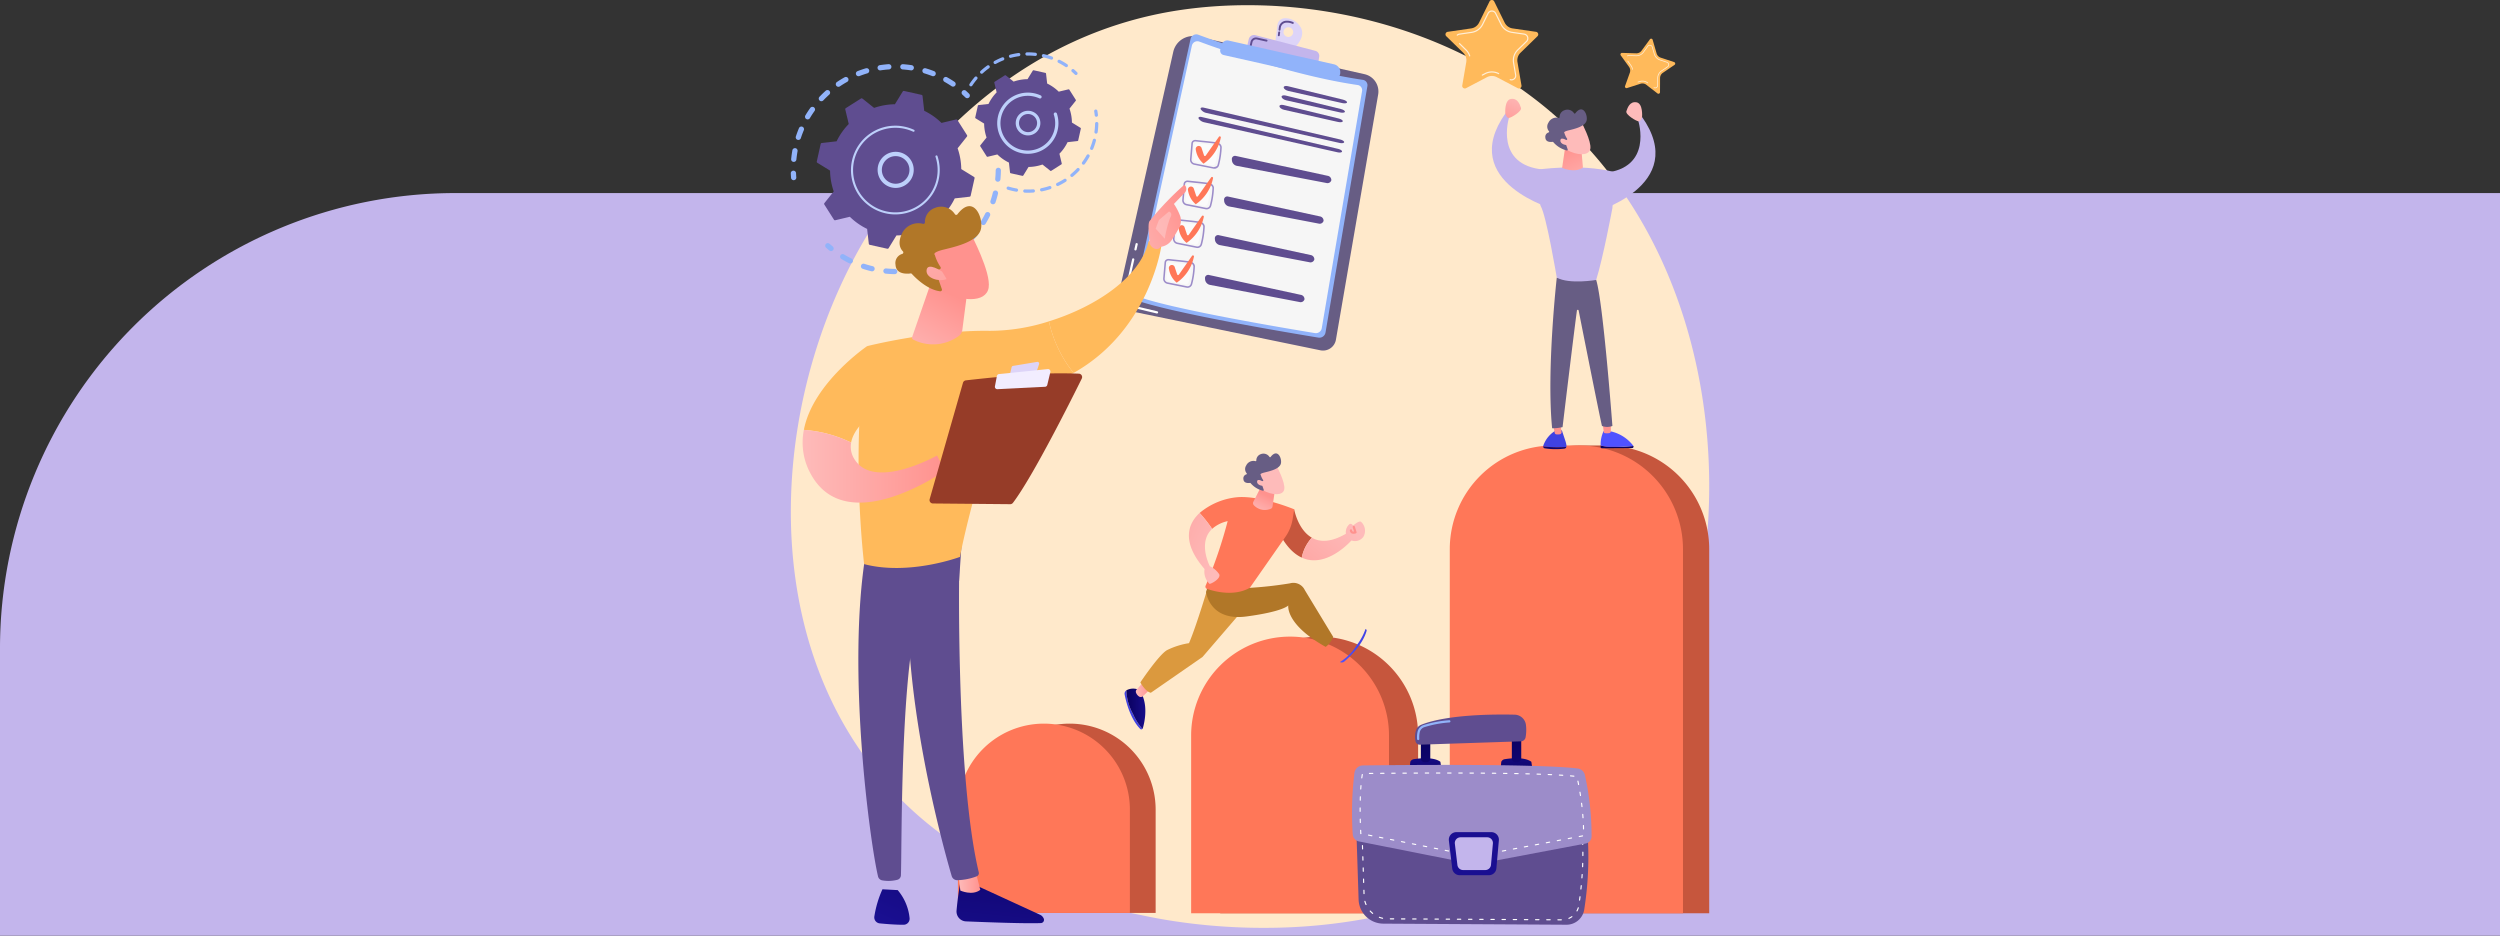 <svg xmlns="http://www.w3.org/2000/svg" xmlns:xlink="http://www.w3.org/1999/xlink" width="505" height="189" viewBox="0 0 505 189">
  <rect x="0" y="0" width="505" height="189" fill="#333333" stroke="none"/>
  <defs>
    <linearGradient id="linear-gradient" x1="-38.27" y1="0.5" x2="-37.27" y2="0.5" gradientUnits="objectBoundingBox">
      <stop offset="0" stop-color="#4f52ff"/>
      <stop offset="0.866" stop-color="#4244e6"/>
      <stop offset="1" stop-color="#4042e2"/>
    </linearGradient>
    <linearGradient id="linear-gradient-2" x1="-35.947" y1="-12.946" x2="-39.645" y2="11.133" gradientUnits="objectBoundingBox">
      <stop offset="0" stop-color="#09005d"/>
      <stop offset="1" stop-color="#1a0f91"/>
    </linearGradient>
    <linearGradient id="linear-gradient-3" x1="66.143" y1="-0.843" x2="65.637" y2="2.39" gradientUnits="objectBoundingBox">
      <stop offset="0" stop-color="#febbba"/>
      <stop offset="1" stop-color="#ff928e"/>
    </linearGradient>
    <linearGradient id="linear-gradient-4" x1="18.751" y1="1.455" x2="18.751" y2="7.363" xlink:href="#linear-gradient-2"/>
    <linearGradient id="linear-gradient-5" x1="18.33" y1="0.5" x2="19.33" y2="0.5" xlink:href="#linear-gradient"/>
    <linearGradient id="linear-gradient-6" x1="71.726" y1="-0.224" x2="71.212" y2="2.539" xlink:href="#linear-gradient-3"/>
    <linearGradient id="linear-gradient-7" x1="0.769" y1="1.719" x2="0.358" y2="0.245" xlink:href="#linear-gradient-3"/>
    <linearGradient id="linear-gradient-8" x1="0.799" y1="-0.337" x2="0.056" y2="1.68" xlink:href="#linear-gradient-3"/>
    <linearGradient id="linear-gradient-9" x1="-85.655" y1="-0.337" x2="-86.398" y2="1.68" xlink:href="#linear-gradient-3"/>
    <linearGradient id="linear-gradient-10" x1="-58.754" y1="-11.216" x2="-59.076" y2="-12.281" xlink:href="#linear-gradient-3"/>
    <linearGradient id="linear-gradient-11" x1="-192.689" y1="-56.828" x2="-193.632" y2="-61.476" xlink:href="#linear-gradient-3"/>
    <linearGradient id="linear-gradient-12" x1="1.121" y1="-0.158" x2="-1.164" y2="1.904" xlink:href="#linear-gradient-3"/>
    <linearGradient id="linear-gradient-13" x1="0.642" y1="0.453" x2="-5.223" y2="3.274" xlink:href="#linear-gradient-3"/>
    <linearGradient id="linear-gradient-14" x1="-3.272" y1="6.633" x2="-0.019" y2="1.511" xlink:href="#linear-gradient-3"/>
    <linearGradient id="linear-gradient-15" x1="-3.88" y1="0.008" x2="-2.111" y2="0.206" xlink:href="#linear-gradient"/>
    <linearGradient id="linear-gradient-16" x1="0" y1="0.5" x2="1" y2="0.5" xlink:href="#linear-gradient-2"/>
    <linearGradient id="linear-gradient-17" x1="0" y1="0.5" x2="1" y2="0.5" xlink:href="#linear-gradient-3"/>
    <linearGradient id="linear-gradient-18" x1="0" y1="0.5" x2="1" y2="0.5" xlink:href="#linear-gradient"/>
    <linearGradient id="linear-gradient-21" x1="0.891" y1="0.756" x2="-1.329" y2="-0.937" xlink:href="#linear-gradient-3"/>
    <linearGradient id="linear-gradient-22" x1="-0.292" y1="-67.618" x2="0.724" y2="19.786" gradientUnits="objectBoundingBox">
      <stop offset="0" stop-color="#cb236d"/>
      <stop offset="1" stop-color="#4c246d"/>
    </linearGradient>
    <linearGradient id="linear-gradient-23" x1="0.276" y1="1.206" x2="0.6" y2="0.434" xlink:href="#linear-gradient-3"/>
    <linearGradient id="linear-gradient-24" x1="-69.867" y1="-22.542" x2="-70.189" y2="-23.607" xlink:href="#linear-gradient-3"/>
    <linearGradient id="linear-gradient-25" x1="-228.904" y1="-111.734" x2="-229.847" y2="-116.381" xlink:href="#linear-gradient-3"/>
    <linearGradient id="linear-gradient-26" x1="0.992" y1="-1.808" x2="0.225" y2="1.905" xlink:href="#linear-gradient-2"/>
    <linearGradient id="linear-gradient-28" x1="2.291" y1="-3.41" x2="0.394" y2="0.938" xlink:href="#linear-gradient-2"/>
    <linearGradient id="linear-gradient-30" x1="-0.46" y1="1.345" x2="0.941" y2="0.21" xlink:href="#linear-gradient-3"/>
    <linearGradient id="linear-gradient-31" x1="0.062" y1="0.884" x2="6.791" y2="-3.707" xlink:href="#linear-gradient-3"/>
    <linearGradient id="linear-gradient-34" x1="0.042" y1="1.418" x2="0.73" y2="0.179" xlink:href="#linear-gradient-3"/>
    <linearGradient id="linear-gradient-35" x1="-22.639" y1="2.773" x2="-22.149" y2="4.442" xlink:href="#linear-gradient-3"/>
    <linearGradient id="linear-gradient-36" x1="-74.91" y1="11.441" x2="-73.315" y2="19.534" xlink:href="#linear-gradient-3"/>
    <linearGradient id="linear-gradient-37" x1="0.519" y1="2.383" x2="0.477" y2="-0.75" xlink:href="#linear-gradient-2"/>
    <linearGradient id="linear-gradient-38" x1="0.382" y1="-0.274" x2="1.098" y2="3.943" xlink:href="#linear-gradient-2"/>
    <linearGradient id="linear-gradient-39" x1="0.514" y1="2.023" x2="0.472" y2="-1.11" xlink:href="#linear-gradient-2"/>
    <linearGradient id="linear-gradient-40" x1="0.34" y1="-0.442" x2="1.055" y2="3.435" xlink:href="#linear-gradient-2"/>
    <linearGradient id="linear-gradient-41" x1="2.408" y1="-4.503" x2="1.515" y2="-2.192" xlink:href="#linear-gradient-2"/>
  </defs>
  <g id="Grupo_83633" data-name="Grupo 83633" transform="translate(-285 -2349.221)">
    <path id="Rectángulo_31432" data-name="Rectángulo 31432" d="M92,0H505a0,0,0,0,1,0,0V150a0,0,0,0,1,0,0H0a0,0,0,0,1,0,0V92A92,92,0,0,1,92,0Z" transform="translate(285 2388.221)" fill="#c3b5ec"/>
    <path id="Trazado_144970" data-name="Trazado 144970" d="M633.385,630.822a67.075,67.075,0,0,1-10.262,8.64c-33.475,24.019-73.085,17.017-81.5,15.308-12.431-2.525-36.46-7.405-53.832-27.835-26.283-30.908-22.19-79.6-1.8-111.748,3.729-5.88,23.427-38.514,63.464-43.747,24.23-3.167,52.474,3.221,72.927,20.357C665.308,527.766,662.252,600.431,633.385,630.822Z" transform="translate(-24.627 1879.611)" fill="#ffe9cb"/>
    <path id="Trazado_144971" data-name="Trazado 144971" d="M650.024,961.215a.532.532,0,0,1,.468.535c-.008.6-.043,1.209-.1,1.81a.532.532,0,0,1-.582.476h-.01a.532.532,0,0,1-.466-.581c.057-.57.09-1.149.1-1.719a.532.532,0,0,1,.539-.524A.5.5,0,0,1,650.024,961.215Zm-.581,4.594a.542.542,0,0,1,.062.011.532.532,0,0,1,.393.641c-.141.586-.309,1.172-.5,1.742a.532.532,0,1,1-1.009-.335c.18-.541.339-1.1.473-1.655A.532.532,0,0,1,649.442,965.809Zm-1.578,4.352a.532.532,0,0,1,.413.764c-.267.539-.562,1.073-.875,1.588a.532.532,0,1,1-.908-.553c.3-.488.577-1,.831-1.507A.532.532,0,0,1,647.864,970.161Zm-2.512,3.89a.532.532,0,0,1,.348.865c-.382.466-.788.921-1.208,1.352a.532.532,0,1,1-.762-.741c.4-.41.785-.842,1.147-1.284A.531.531,0,0,1,645.352,974.051Zm-3.317,3.232a.532.532,0,0,1,.263.948c-.474.369-.971.722-1.476,1.051a.532.532,0,1,1-.579-.891c.48-.312.953-.648,1.4-1A.53.53,0,0,1,642.035,977.284Zm-3.949,2.418a.532.532,0,0,1,.163,1.009c-.545.255-1.108.49-1.672.7a.532.532,0,0,1-.367-1c.537-.2,1.071-.421,1.589-.663A.528.528,0,0,1,638.086,979.7Zm-19.491-1.046a.529.529,0,0,1,.212.073c.488.3,1,.575,1.509.828a.532.532,0,0,1-.471.953c-.541-.267-1.076-.56-1.59-.872a.532.532,0,0,1,.339-.983Zm15.107,2.527a.532.532,0,0,1,.05,1.047c-.588.128-1.189.231-1.786.308a.532.532,0,1,1-.135-1.055c.567-.073,1.137-.171,1.7-.292A.534.534,0,0,1,633.7,981.183Zm-10.9-.589a.531.531,0,0,1,.1.023c.543.179,1.1.338,1.657.47a.532.532,0,1,1-.247,1.034c-.586-.14-1.173-.306-1.744-.495a.532.532,0,0,1,.229-1.033Zm6.3,1.054a.532.532,0,0,1-.07,1.059c-.6-.007-1.21-.041-1.809-.1h-.011a.531.531,0,0,1,.115-1.057c.57.056,1.148.087,1.719.094Z" transform="translate(-163.304 1421.895)" fill="#91b3fa"/>
    <path id="Trazado_144972" data-name="Trazado 144972" d="M573.723,1188.667a.528.528,0,0,1,.29.13c.2.182.417.363.63.537a.531.531,0,1,1-.673.823c-.225-.184-.448-.374-.663-.565a.532.532,0,0,1,.416-.925Z" transform="translate(-121.436 1209.668)" fill="#91b3fa"/>
    <path id="Trazado_144973" data-name="Trazado 144973" d="M469.838,969.992a.532.532,0,0,1,.468.506c.011.274.028.552.05.827a.532.532,0,1,1-1.06.087c-.024-.289-.042-.582-.053-.87a.532.532,0,0,1,.51-.553A.522.522,0,0,1,469.838,969.992Z" transform="translate(-24.504 1413.705)" fill="#91b3fa"/>
    <path id="Trazado_144974" data-name="Trazado 144974" d="M494.057,648.757q.364.043.73.1a.532.532,0,0,1-.161,1.051c-.562-.086-1.127-.149-1.684-.188a.532.532,0,0,1,.074-1.061C493.36,648.683,493.711,648.716,494.057,648.757Zm3.468.713a.539.539,0,0,1,.089.018c.569.168,1.137.363,1.688.578a.531.531,0,1,1-.386.99c-.523-.2-1.063-.388-1.6-.549a.531.531,0,0,1,.213-1.037Zm-7.307-.812a.532.532,0,0,1-.028,1.058c-.56.038-1.127.1-1.683.186a.532.532,0,1,1-.161-1.051c.586-.09,1.183-.156,1.773-.2A.537.537,0,0,1,490.218,648.659Zm11.509,2.579a.53.53,0,0,1,.2.064c.517.289,1.029.6,1.519.935a.532.532,0,0,1-.595.881c-.466-.315-.951-.613-1.443-.888a.532.532,0,0,1,.322-.992Zm-15.991-1.77a.532.532,0,0,1,.089,1.037c-.538.16-1.077.346-1.6.551a.531.531,0,0,1-.388-.99c.552-.217,1.119-.412,1.686-.581A.53.53,0,0,1,485.736,649.468Zm-4.2,1.773a.531.531,0,0,1,.2.992c-.491.275-.977.573-1.443.888a.532.532,0,1,1-.594-.881c.491-.331,1-.645,1.519-.934A.528.528,0,0,1,481.541,651.241Zm-3.709,2.645a.531.531,0,0,1,.291.924c-.42.376-.829.773-1.215,1.181a.532.532,0,0,1-.772-.731c.407-.429.837-.848,1.279-1.243A.53.53,0,0,1,477.831,653.886Zm-3.044,3.391a.532.532,0,0,1,.369.837c-.328.458-.64.935-.927,1.418a.532.532,0,1,1-.914-.543c.3-.509.631-1.011.976-1.493A.532.532,0,0,1,474.787,657.277Zm-2.226,3.978a.532.532,0,0,1,.427.734c-.218.518-.417,1.051-.591,1.587a.532.532,0,1,1-1.011-.329c.183-.564.393-1.126.622-1.671A.532.532,0,0,1,472.561,661.256Zm-1.3,4.367.033,0a.531.531,0,0,1,.428.618c-.074.408-.136.823-.185,1.233q-.027.223-.048.445a.531.531,0,0,1-.58.478.525.525,0,0,1-.478-.58q.023-.234.051-.469c.051-.432.117-.868.195-1.3A.532.532,0,0,1,471.264,665.623Z" transform="translate(-25.613 1713.529)" fill="#91b3fa"/>
    <path id="Trazado_144975" data-name="Trazado 144975" d="M985.223,726.886a.529.529,0,0,1,.292.132c.214.192.428.392.637.6a.532.532,0,0,1-.742.762c-.2-.193-.4-.383-.6-.565a.532.532,0,0,1,.418-.923Z" transform="translate(-505.391 1640.537)" fill="#91b3fa"/>
    <path id="Trazado_144976" data-name="Trazado 144976" d="M575.949,735.259a.248.248,0,0,0-.267-.108l-2.941.7a13.169,13.169,0,0,0-3.492-2.453l-.34-3a.248.248,0,0,0-.193-.215l-3.54-.789a.249.249,0,0,0-.266.112l-1.583,2.574a13.172,13.172,0,0,0-4.2.737l-2.365-1.884a.248.248,0,0,0-.288-.015l-3.061,1.945a.248.248,0,0,0-.108.267l.7,2.941a13.173,13.173,0,0,0-2.453,3.492l-3,.34a.248.248,0,0,0-.215.193l-.789,3.54a.248.248,0,0,0,.112.266l2.574,1.583a13.172,13.172,0,0,0,.737,4.2l-1.884,2.365a.248.248,0,0,0-.015.288l1.945,3.061a.248.248,0,0,0,.267.109l2.941-.7a13.17,13.17,0,0,0,3.492,2.453l.34,3a.248.248,0,0,0,.193.215l3.54.789a.248.248,0,0,0,.266-.112l1.583-2.574a13.17,13.17,0,0,0,4.2-.737l2.365,1.884a.248.248,0,0,0,.288.015l3.061-1.945a.249.249,0,0,0,.109-.267l-.7-2.941a13.17,13.17,0,0,0,2.453-3.492l3-.34a.248.248,0,0,0,.214-.193l.789-3.54a.249.249,0,0,0-.112-.266l-2.574-1.583a13.169,13.169,0,0,0-.737-4.2l1.884-2.365a.249.249,0,0,0,.015-.288Z" transform="translate(-97.558 1638.201)" fill="#5f4d90"/>
    <path id="Trazado_144977" data-name="Trazado 144977" d="M735.331,913.127a3.647,3.647,0,1,1-.535-.024A3.651,3.651,0,0,1,735.331,913.127Zm-.77,6.4a2.829,2.829,0,0,0,.414.019,2.787,2.787,0,1,0-.414-.019Z" transform="translate(-268.974 1466.787)" fill="#bdd0fb"/>
    <path id="Trazado_144978" data-name="Trazado 144978" d="M660.844,834.362a9.152,9.152,0,0,1,.908.155h0q.143.032.284.068a9.008,9.008,0,0,1,1.358.467l.018.008.051.022.1.044a.213.213,0,0,1,.122.218.211.211,0,0,1-.018.064.213.213,0,0,1-.282.1,8.549,8.549,0,0,0-9.618,1.717,8.486,8.486,0,0,0-2.3,4.177,8.627,8.627,0,0,0-.148.866,8.539,8.539,0,0,0,16.816,2.851,8.541,8.541,0,0,0-.227-4.543.209.209,0,0,1-.009-.092.213.213,0,0,1,.413-.042,8.965,8.965,0,1,1-17.416,1.776,9.187,9.187,0,0,1,.155-.909,8.966,8.966,0,0,1,9.792-6.953Z" transform="translate(-193.939 1540.313)" fill="#bdd0fb"/>
    <path id="Trazado_144979" data-name="Trazado 144979" d="M1385.094,785.47a.328.328,0,0,1,.285.271c.046.275.085.555.115.832a.328.328,0,1,1-.653.07c-.028-.264-.065-.531-.109-.793a.328.328,0,0,1,.363-.38Z" transform="translate(-878.707 1585.873)" fill="#91b3fa"/>
    <path id="Trazado_144980" data-name="Trazado 144980" d="M1138.758,823.09a.328.328,0,0,1,.289.331,14.32,14.32,0,0,1-.1,1.441q-.018.15-.039.3a.34.34,0,0,1-.371.28.329.329,0,0,1-.28-.371q.021-.144.038-.288a13.683,13.683,0,0,0,.093-1.374.328.328,0,0,1,.334-.323Zm-.474,3.376a.322.322,0,0,1,.047.009.329.329,0,0,1,.232.4,14.258,14.258,0,0,1-.554,1.657.328.328,0,1,1-.609-.246,13.621,13.621,0,0,0,.529-1.581A.328.328,0,0,1,1138.283,826.465Zm-1.279,3.16a.328.328,0,0,1,.248.486,14.156,14.156,0,0,1-.945,1.471.328.328,0,0,1-.529-.388,13.465,13.465,0,0,0,.9-1.4A.329.329,0,0,1,1137,829.625Zm-2.017,2.749a.328.328,0,0,1,.2.551,14.247,14.247,0,0,1-1.276,1.195.328.328,0,0,1-.418-.506,13.589,13.589,0,0,0,1.217-1.139A.327.327,0,0,1,1134.988,832.374Zm-2.627,2.173a.328.328,0,0,1,.138.6,14.376,14.376,0,0,1-1.527.849.328.328,0,1,1-.283-.592,13.69,13.69,0,0,0,1.457-.81A.328.328,0,0,1,1132.361,834.547Zm-3.074,1.469a.328.328,0,0,1,.065.637,14.093,14.093,0,0,1-1.688.45.328.328,0,1,1-.13-.644,13.484,13.484,0,0,0,1.609-.429A.325.325,0,0,1,1129.287,836.016Zm-3.339.673a.328.328,0,0,1-.015.653,14.261,14.261,0,0,1-1.748.022.328.328,0,0,1,.032-.656,13.5,13.5,0,0,0,1.667-.021A.314.314,0,0,1,1125.948,836.689Zm-5.066-.561a.325.325,0,0,1,.057.012,13.6,13.6,0,0,0,1.408.345l.214.039a.328.328,0,0,1-.111.647l-.226-.042a14.292,14.292,0,0,1-1.475-.362.328.328,0,0,1,.134-.64Z" transform="translate(-632.181 1550.773)" fill="#91b3fa"/>
    <path id="Trazado_144981" data-name="Trazado 144981" d="M1021.294,612.987a.328.328,0,0,1-.073.652,13.592,13.592,0,0,0-1.638-.074.328.328,0,0,1-.01-.657,14.315,14.315,0,0,1,1.717.078Zm1.657.277.035.006a14.349,14.349,0,0,1,1.65.484.328.328,0,0,1-.222.618,13.72,13.72,0,0,0-1.574-.462.328.328,0,0,1,.112-.646Zm-5.008-.224a.328.328,0,0,1,.006.651,13.606,13.606,0,0,0-1.607.325.328.328,0,0,1-.168-.635,14.235,14.235,0,0,1,1.685-.34A.329.329,0,0,1,1017.943,613.04Zm8.163,1.362a.331.331,0,0,1,.109.033,14.092,14.092,0,0,1,1.485.869.328.328,0,1,1-.365.545,13.463,13.463,0,0,0-1.416-.828.328.328,0,0,1,.187-.619Zm-11.4-.5a.328.328,0,0,1,.084.631,13.508,13.508,0,0,0-1.482.7.328.328,0,0,1-.316-.576,14.262,14.262,0,0,1,1.554-.735A.327.327,0,0,1,1014.7,613.9Zm-2.938,1.614a.328.328,0,0,1,.153.593,13.7,13.7,0,0,0-1.272,1.036.328.328,0,0,1-.445-.483,14.369,14.369,0,0,1,1.333-1.086A.327.327,0,0,1,1011.765,615.515Zm-2.467,2.271a.325.325,0,0,1,.174.076.328.328,0,0,1,.037.463,13.424,13.424,0,0,0-.986,1.31.328.328,0,0,1-.548-.362,14.18,14.18,0,0,1,1.034-1.374A.329.329,0,0,1,1009.3,617.786Z" transform="translate(-527.124 1746.885)" fill="#91b3fa"/>
    <path id="Trazado_144982" data-name="Trazado 144982" d="M1316.268,663.241a.327.327,0,0,1,.176.078c.213.184.42.375.618.568a.328.328,0,1,1-.458.47c-.189-.184-.387-.366-.59-.542a.328.328,0,0,1,.254-.574Z" transform="translate(-814.488 1699.922)" fill="#91b3fa"/>
    <path id="Trazado_144983" data-name="Trazado 144983" d="M1044.843,670.922a.166.166,0,0,0-.179-.073l-1.968.469a8.807,8.807,0,0,0-2.336-1.642l-.227-2.009a.166.166,0,0,0-.129-.144l-2.369-.528a.166.166,0,0,0-.178.075l-1.059,1.722a8.813,8.813,0,0,0-2.812.493L1032,668.025a.166.166,0,0,0-.193-.01l-2.048,1.3a.166.166,0,0,0-.073.179l.469,1.968a8.806,8.806,0,0,0-1.642,2.337l-2.009.227a.166.166,0,0,0-.144.129l-.528,2.369a.166.166,0,0,0,.075.178l1.722,1.059a8.815,8.815,0,0,0,.493,2.813l-1.261,1.582a.167.167,0,0,0-.01.193l1.3,2.048a.166.166,0,0,0,.179.073L1030.3,684a8.811,8.811,0,0,0,2.336,1.642l.227,2.009a.166.166,0,0,0,.129.144l2.369.528a.166.166,0,0,0,.178-.075l1.059-1.722a8.817,8.817,0,0,0,2.813-.493l1.582,1.261a.166.166,0,0,0,.193.01l2.048-1.3a.166.166,0,0,0,.073-.179l-.469-1.968a8.82,8.82,0,0,0,1.642-2.337l2.009-.227a.166.166,0,0,0,.143-.129l.528-2.369a.166.166,0,0,0-.075-.178l-1.722-1.06a8.808,8.808,0,0,0-.493-2.812l1.261-1.583a.166.166,0,0,0,.01-.193Z" transform="translate(-543.834 1696.42)" fill="#5f4d90"/>
    <path id="Trazado_144984" data-name="Trazado 144984" d="M1150.892,789.29a2.49,2.49,0,1,1-.368-.017A2.522,2.522,0,0,1,1150.892,789.29Zm-.516,4.28a1.827,1.827,0,0,0,2.043-1.865,1.827,1.827,0,0,0-1.877-1.775h0a1.827,1.827,0,0,0-.166,3.64Z" transform="translate(-657.929 1582.326)" fill="#bdd0fb"/>
    <path id="Trazado_144985" data-name="Trazado 144985" d="M1099.085,734.479a6.241,6.241,0,0,1,1.816.5l.051.024a.328.328,0,0,1,.189.337.332.332,0,0,1-.028.1.329.329,0,0,1-.435.161,5.551,5.551,0,0,0-1.115-.376h0l-.063-.014a5.474,5.474,0,0,0-2.705.1,5.558,5.558,0,0,0-1.357.612l-.01.007-.032.02a5.492,5.492,0,0,0-2.431,3.463,5.576,5.576,0,0,0-.1.561,5.528,5.528,0,1,0,10.74-1.095.328.328,0,1,1,.623-.207,6.185,6.185,0,1,1-12.015,1.225,6.306,6.306,0,0,1,.107-.627A6.194,6.194,0,0,1,1099.085,734.479Z" transform="translate(-605.735 1633.49)" fill="#bdd0fb"/>
    <path id="Trazado_144986" data-name="Trazado 144986" d="M2459.771,472.874a.523.523,0,0,1-.245-.063l-4.23-2.224a2.129,2.129,0,0,0-1.981,0l-4.23,2.224a.522.522,0,0,1-.245.063.541.541,0,0,1-.406-.194.5.5,0,0,1-.111-.423l.808-4.711a2.128,2.128,0,0,0-.612-1.884l-3.422-3.336a.525.525,0,0,1,.291-.9l4.729-.687a2.128,2.128,0,0,0,1.6-1.164l2.115-4.286a.525.525,0,0,1,.942,0l2.115,4.286a2.128,2.128,0,0,0,1.6,1.164l4.729.687a.525.525,0,0,1,.291.9l-3.422,3.336a2.128,2.128,0,0,0-.612,1.884l.808,4.711a.5.5,0,0,1-.111.423A.54.54,0,0,1,2459.771,472.874Z" transform="translate(-1867.945 1894.221)" fill="#ffba5b"/>
    <path id="Trazado_144987" data-name="Trazado 144987" d="M2487.729,587.658a.12.12,0,0,1-.115-.083,2.821,2.821,0,0,0-.711-1.144l-1.3-1.269a.12.12,0,0,1,.168-.172l1.3,1.269a3.061,3.061,0,0,1,.772,1.242.12.12,0,0,1-.077.152A.119.119,0,0,1,2487.729,587.658Z" transform="translate(-1905.855 1772.965)" fill="#fff" opacity="0.76"/>
    <path id="Trazado_144988" data-name="Trazado 144988" d="M2554.407,671.3a.12.12,0,0,1-.056-.227l.566-.3a3.05,3.05,0,0,1,2.839,0,.12.12,0,1,1-.112.213,2.81,2.81,0,0,0-2.615,0l-.566.3A.122.122,0,0,1,2554.407,671.3Z" transform="translate(-1969.977 1693.213)" fill="#fff" opacity="0.76"/>
    <path id="Trazado_144989" data-name="Trazado 144989" d="M2490,500.7a.969.969,0,0,1-.282-.042.12.12,0,0,1,.07-.23.732.732,0,0,0,.7-.156.724.724,0,0,0,.239-.679l-.419-2.441a3.05,3.05,0,0,1,.877-2.7l1.774-1.729a.74.74,0,0,0-.41-1.262l-2.451-.356a3.05,3.05,0,0,1-2.3-1.669l-1.1-2.221a.74.74,0,0,0-1.327,0l-1.1,2.221a3.049,3.049,0,0,1-2.3,1.669l-2.451.356a.735.735,0,0,0-.386.177.12.12,0,1,1-.16-.179.976.976,0,0,1,.511-.236l2.451-.356a2.809,2.809,0,0,0,2.116-1.537l1.1-2.221a.98.98,0,0,1,1.758,0l1.1,2.221a2.809,2.809,0,0,0,2.116,1.537l2.451.356a.98.98,0,0,1,.544,1.672l-1.774,1.729a2.809,2.809,0,0,0-.808,2.487l.418,2.441A.983.983,0,0,1,2490,500.7Z" transform="translate(-1899.68 1864.771)" fill="#fff" opacity="0.76"/>
    <path id="Trazado_144990" data-name="Trazado 144990" d="M2980.514,582.938a.315.315,0,0,1-.138-.063l-2.264-1.752a1.276,1.276,0,0,0-1.169-.206l-2.727.872a.313.313,0,0,1-.151.012.324.324,0,0,1-.22-.157.3.3,0,0,1-.021-.261l.967-2.7a1.275,1.275,0,0,0-.166-1.175l-1.672-2.324a.315.315,0,0,1,.265-.5l2.862.086a1.275,1.275,0,0,0,1.066-.52l1.694-2.309a.315.315,0,0,1,.556.1l.8,2.749a1.275,1.275,0,0,0,.824.854l2.719.9a.315.315,0,0,1,.079.559l-2.366,1.612a1.275,1.275,0,0,0-.557,1.048l-.013,2.863a.3.3,0,0,1-.11.238A.324.324,0,0,1,2980.514,582.938Z" transform="translate(-2360.561 1785.221)" fill="#ffba5b"/>
    <path id="Trazado_144991" data-name="Trazado 144991" d="M2995.034,640.208a.072.072,0,0,1-.059-.061,1.688,1.688,0,0,0-.3-.749l-.636-.884a.072.072,0,1,1,.117-.084l.636.884a1.834,1.834,0,0,1,.326.813.072.072,0,0,1-.061.081A.074.074,0,0,1,2995.034,640.208Z" transform="translate(-2380.279 1723.098)" fill="#fff" opacity="0.76"/>
    <path id="Trazado_144992" data-name="Trazado 144992" d="M3024.752,698.92a.071.071,0,0,1-.056-.049.072.072,0,0,1,.046-.091l.365-.117a1.828,1.828,0,0,1,1.675.3.072.072,0,0,1-.088.114,1.684,1.684,0,0,0-1.543-.272l-.365.117A.071.071,0,0,1,3024.752,698.92Z" transform="translate(-2408.895 1666.949)" fill="#fff" opacity="0.76"/>
    <path id="Trazado_144993" data-name="Trazado 144993" d="M2998.362,599.141a.578.578,0,0,1-.162-.054.072.072,0,1,1,.066-.128.438.438,0,0,0,.43-.019.433.433,0,0,0,.211-.376l.007-1.484a1.827,1.827,0,0,1,.8-1.5l1.226-.835a.443.443,0,0,0-.111-.787l-1.409-.465a1.826,1.826,0,0,1-1.181-1.223l-.416-1.424a.443.443,0,0,0-.783-.138l-.878,1.2a1.826,1.826,0,0,1-1.528.746l-1.483-.045a.442.442,0,0,0-.246.064.072.072,0,1,1-.076-.122.585.585,0,0,1,.326-.086l1.483.045a1.683,1.683,0,0,0,1.408-.687l.878-1.2a.587.587,0,0,1,1.037.183l.416,1.424a1.683,1.683,0,0,0,1.088,1.127l1.409.465a.587.587,0,0,1,.146,1.043l-1.226.835a1.683,1.683,0,0,0-.735,1.383l-.007,1.484a.589.589,0,0,1-.689.577Z" transform="translate(-2379.13 1767.904)" fill="#fff" opacity="0.76"/>
    <path id="Trazado_144994" data-name="Trazado 144994" d="M1472.838,563.961l33.773,7.6a3.586,3.586,0,0,1,2.747,4.108l-8.531,49.526a2.645,2.645,0,0,1-3.14,2.141l-38.866-8.011a2.511,2.511,0,0,1-1.943-3.01l11.095-49.28A4.071,4.071,0,0,1,1472.838,563.961Z" transform="translate(-945.97 1792.646)" fill="#675d84"/>
    <path id="Trazado_144995" data-name="Trazado 144995" d="M1482.867,1245.5a.229.229,0,0,1-.053-.006l-4.319-1.031a2.869,2.869,0,0,1-2.125-3.408l1.472-6.54a.226.226,0,0,1,.44.1l-1.472,6.539a2.416,2.416,0,0,0,1.789,2.87l4.319,1.031a.226.226,0,0,1-.052.445Z" transform="translate(-964.152 1167.049)" fill="#fff"/>
    <path id="Trazado_144996" data-name="Trazado 144996" d="M1506.29,1189.77a.226.226,0,0,1-.22-.275l.238-1.059a.226.226,0,0,1,.44.1l-.238,1.059A.226.226,0,0,1,1506.29,1189.77Z" transform="translate(-991.922 1210.045)" fill="#fff"/>
    <path id="Trazado_144997" data-name="Trazado 144997" d="M1519,558.738c4.471,1.664,19.9,7.169,33.234,9.114a1.093,1.093,0,0,1,.922,1.265l-8.459,49.771a1.258,1.258,0,0,1-1.444,1.031c-5.589-.915-28.584-4.767-36.494-7.439a1,1,0,0,1-.653-1.158l11.327-51.728A1.182,1.182,0,0,1,1519,558.738Z" transform="translate(-991.942 1797.498)" fill="#91b3fa"/>
    <path id="Trazado_144998" data-name="Trazado 144998" d="M1528.871,579.5c4.3,1.6,19.146,6.9,31.983,8.771a1.052,1.052,0,0,1,.888,1.217l-8.141,47.9a1.211,1.211,0,0,1-1.39.992c-5.378-.881-27.508-4.588-35.12-7.159a.959.959,0,0,1-.629-1.115l10.9-49.78A1.138,1.138,0,0,1,1528.871,579.5Z" transform="translate(-1001.604 1778.125)" fill="#f6f6f6"/>
    <path id="Trazado_144999" data-name="Trazado 144999" d="M1968.484,717.818c.484.109.911.044.948-.144s-.328-.439-.811-.557l-11.165-2.724c-.482-.118-.851.007-.819.278s.454.581.939.69Z" transform="translate(-1412.331 1652.232)" fill="#5f4d90"/>
    <path id="Trazado_145000" data-name="Trazado 145000" d="M1951.094,742.654c-.482-.118-.851.007-.819.278s.454.581.939.69l10.909,2.456c.484.109.911.044.948-.144s-.328-.439-.811-.557Z" transform="translate(-1406.396 1625.863)" fill="#5f4d90"/>
    <path id="Trazado_145001" data-name="Trazado 145001" d="M1944.638,771.324c-.482-.118-.851.008-.819.278s.454.581.939.69l10.909,2.456c.485.109.911.044.948-.144s-.328-.439-.81-.557Z" transform="translate(-1400.372 1599.113)" fill="#5f4d90"/>
    <path id="Trazado_145002" data-name="Trazado 145002" d="M1734.012,786.487c.484.109.905.043.935-.147s-.342-.438-.825-.551l-27.517-6.423c-.484-.113-.762.037-.619.332a1.845,1.845,0,0,0,1.141.736Z" transform="translate(-1178.427 1591.604)" fill="#5f4d90"/>
    <path id="Trazado_145003" data-name="Trazado 145003" d="M1700.243,807.625c-.484-.113-.762.037-.619.333a1.845,1.845,0,0,0,1.141.736l26.884,6.053c.485.109.905.043.935-.147s-.342-.438-.825-.551Z" transform="translate(-1172.49 1565.234)" fill="#5f4d90"/>
    <path id="Trazado_145004" data-name="Trazado 145004" d="M1679.711,877.771a1.172,1.172,0,0,0-.4-.153c-.005,0-.01,0-.015-.006-.118-.02-.254-.04-.4-.063-.717-.107-1.719-.212-2.623-.3-.5-.055-.947-.1-1.272-.141a.865.865,0,0,0-.651.178.714.714,0,0,0-.267.5l-.277,3.274a1.055,1.055,0,0,0,.888,1.086l3.821.766s.005,0,.01,0a.969.969,0,0,0,1.156-.691,16.279,16.279,0,0,0,.551-3.647A1.032,1.032,0,0,0,1679.711,877.771Zm.2.831a16.23,16.23,0,0,1-.542,3.558c-.067.318-.452.383-.785.455l-.009,0-3.818-.775a.746.746,0,0,1-.639-.749l.281-3.28a.385.385,0,0,1,.152-.28.531.531,0,0,1,.407-.11c.33.037.781.087,1.282.142.8.081,1.739.177,2.448.272.206.032.389.061.55.09a.815.815,0,0,1,.359.149A.74.74,0,0,1,1679.914,878.6Z" transform="translate(-1148.433 1500.377)" fill="#9c8cc9"/>
    <path id="Trazado_145005" data-name="Trazado 145005" d="M1684.964,887.839c.814.1,2.6.256,3.426.4a.754.754,0,0,1,.644.654,13.26,13.26,0,0,1-.436,2.879.648.648,0,0,1-.784.453l-3.052-.615a.72.72,0,0,1-.61-.732l.222-2.617A.506.506,0,0,1,1684.964,887.839Z" transform="translate(-1158.086 1490.361)" fill="#fff" opacity="0.6"/>
    <path id="Trazado_145006" data-name="Trazado 145006" d="M1801.094,925.389a.643.643,0,0,0-.82.71l.014.207a1.239,1.239,0,0,0,.949,1.071l18.122,3.468a.81.81,0,0,0,1.008-.547.879.879,0,0,0-.762-.907Z" transform="translate(-1266.436 1455.338)" fill="#5f4d90"/>
    <path id="Trazado_145007" data-name="Trazado 145007" d="M1691.521,868.31h0a.6.6,0,0,1,.768.375l.5,1.5a.192.192,0,0,0,.339.05l2.67-3.809a.213.213,0,0,1,.382.167,8.378,8.378,0,0,1-3.49,5.268,4.555,4.555,0,0,1-1.563-2.809A.627.627,0,0,1,1691.521,868.31Z" transform="translate(-1164.576 1510.424)" fill="#ff7758"/>
    <path id="Trazado_145008" data-name="Trazado 145008" d="M1656.264,1000.3a1.174,1.174,0,0,0-.4-.153c-.005,0-.01,0-.015-.006-.118-.02-.254-.04-.4-.063-.721-.106-1.719-.212-2.623-.305-.5-.051-.946-.1-1.272-.136a.864.864,0,0,0-.651.177.718.718,0,0,0-.268.5l-.276,3.279a1.057,1.057,0,0,0,.888,1.086l3.821.766s.005,0,.009,0a.969.969,0,0,0,1.156-.691,16.219,16.219,0,0,0,.549-3.651A1.017,1.017,0,0,0,1656.264,1000.3Zm.2.831a16.225,16.225,0,0,1-.543,3.554.653.653,0,0,1-.787.447,0,0,0,0,1-.006,0l-3.82-.766a.739.739,0,0,1-.638-.746l.281-3.275a.39.39,0,0,1,.152-.282.55.55,0,0,1,.406-.111c.331.041.781.089,1.283.143.8.081,1.739.18,2.449.275.207.032.394.06.55.089a.831.831,0,0,1,.353.145A.753.753,0,0,1,1656.467,1001.129Z" transform="translate(-1126.556 1386.051)" fill="#9c8cc9"/>
    <path id="Trazado_145009" data-name="Trazado 145009" d="M1661.519,1010.358c.814.1,2.6.256,3.426.4a.754.754,0,0,1,.643.654,13.24,13.24,0,0,1-.436,2.879.648.648,0,0,1-.784.454l-3.052-.615a.719.719,0,0,1-.61-.732l.222-2.617A.506.506,0,0,1,1661.519,1010.358Z" transform="translate(-1136.211 1376.043)" fill="#fff" opacity="0.6"/>
    <path id="Trazado_145010" data-name="Trazado 145010" d="M1777.649,1047.908a.643.643,0,0,0-.821.71l.014.207a1.239,1.239,0,0,0,.949,1.07l18.122,3.468a.81.81,0,0,0,1.008-.547.879.879,0,0,0-.762-.907Z" transform="translate(-1244.56 1341.02)" fill="#5f4d90"/>
    <path id="Trazado_145011" data-name="Trazado 145011" d="M1668.075,990.828h0a.6.6,0,0,1,.768.375l.5,1.5a.192.192,0,0,0,.339.05l2.67-3.809a.213.213,0,0,1,.382.167,8.377,8.377,0,0,1-3.49,5.268,4.556,4.556,0,0,1-1.563-2.809A.627.627,0,0,1,1668.075,990.828Z" transform="translate(-1142.7 1396.107)" fill="#ff7758"/>
    <path id="Trazado_145012" data-name="Trazado 145012" d="M1628.411,1116.916a1.266,1.266,0,0,0-.417-.163c-.122-.019-.254-.045-.4-.062-.731-.109-1.761-.216-2.619-.306-.5-.051-.946-.1-1.277-.14a.874.874,0,0,0-.646.181.708.708,0,0,0-.268.5l-.277,3.275a1.056,1.056,0,0,0,.889,1.085l3.821.771a.015.015,0,0,1,.01,0,.969.969,0,0,0,1.156-.691,16.313,16.313,0,0,0,.549-3.651A1.032,1.032,0,0,0,1628.411,1116.916Zm.2.822a16.16,16.16,0,0,1-.542,3.559.672.672,0,0,1-.8.445l-3.816-.767a.747.747,0,0,1-.639-.75l.278-3.275a.4.4,0,0,1,.153-.278.541.541,0,0,1,.411-.112c.327.042.781.089,1.277.14.8.085,1.744.183,2.45.28.205.028.393.055.549.085a.878.878,0,0,1,.364.152A.731.731,0,0,1,1628.612,1117.739Z" transform="translate(-1100.564 1277.244)" fill="#9c8cc9"/>
    <path id="Trazado_145013" data-name="Trazado 145013" d="M1633.658,1126.981c.814.1,2.6.256,3.426.4a.754.754,0,0,1,.643.654,13.243,13.243,0,0,1-.436,2.879.648.648,0,0,1-.784.453l-3.052-.615a.719.719,0,0,1-.609-.732l.222-2.617A.505.505,0,0,1,1633.658,1126.981Z" transform="translate(-1110.215 1267.227)" fill="#fff" opacity="0.6"/>
    <path id="Trazado_145014" data-name="Trazado 145014" d="M1749.787,1164.533a.643.643,0,0,0-.82.71l.014.207a1.239,1.239,0,0,0,.949,1.071l18.122,3.468a.81.81,0,0,0,1.008-.547.879.879,0,0,0-.762-.908Z" transform="translate(-1218.563 1232.201)" fill="#5f4d90"/>
    <path id="Trazado_145015" data-name="Trazado 145015" d="M1640.214,1107.453h0a.6.6,0,0,1,.768.375l.5,1.5a.192.192,0,0,0,.34.05l2.669-3.809a.213.213,0,0,1,.382.167,8.378,8.378,0,0,1-3.49,5.268,4.554,4.554,0,0,1-1.563-2.809A.627.627,0,0,1,1640.214,1107.453Z" transform="translate(-1116.704 1287.289)" fill="#ff7758"/>
    <path id="Trazado_145016" data-name="Trazado 145016" d="M1598.683,1236.986a1.241,1.241,0,0,0-.421-.162c-.122-.019-.259-.043-.4-.062-.717-.107-1.714-.213-2.615-.307-.5-.05-.95-.1-1.277-.14a.865.865,0,0,0-.649.182.719.719,0,0,0-.268.5l-.278,3.275a1.056,1.056,0,0,0,.889,1.086l3.821.771s0,0,.01,0a.977.977,0,0,0,1.159-.7,16.148,16.148,0,0,0,.546-3.646A1.024,1.024,0,0,0,1598.683,1236.986Zm.2.823a16.161,16.161,0,0,1-.542,3.559.655.655,0,0,1-.787.447,0,0,0,0,0-.005,0l-3.821-.771a.739.739,0,0,1-.638-.746l.281-3.275a.4.4,0,0,1,.153-.278.532.532,0,0,1,.406-.111c.33.037.781.089,1.282.139.8.085,1.74.184,2.45.28q.308.042.549.085a.924.924,0,0,1,.36.153A.732.732,0,0,1,1598.879,1237.809Z" transform="translate(-1072.822 1165.213)" fill="#9c8cc9"/>
    <path id="Trazado_145017" data-name="Trazado 145017" d="M1603.948,1247.063c.814.1,2.6.256,3.426.4a.754.754,0,0,1,.643.654,13.235,13.235,0,0,1-.436,2.879.648.648,0,0,1-.784.454l-3.052-.615a.72.72,0,0,1-.61-.732l.222-2.617A.506.506,0,0,1,1603.948,1247.063Z" transform="translate(-1082.493 1155.182)" fill="#fff" opacity="0.6"/>
    <path id="Trazado_145018" data-name="Trazado 145018" d="M1720.077,1284.614a.643.643,0,0,0-.821.71l.014.207a1.239,1.239,0,0,0,.949,1.071l18.122,3.468a.81.81,0,0,0,1.008-.547.879.879,0,0,0-.762-.907Z" transform="translate(-1190.841 1120.16)" fill="#5f4d90"/>
    <path id="Trazado_145019" data-name="Trazado 145019" d="M1610.5,1227.534h0a.6.6,0,0,1,.768.375l.5,1.5a.192.192,0,0,0,.339.05l2.67-3.809a.213.213,0,0,1,.382.167,8.378,8.378,0,0,1-3.49,5.268,4.556,4.556,0,0,1-1.563-2.809A.627.627,0,0,1,1610.5,1227.534Z" transform="translate(-1088.982 1175.246)" fill="#ff7758"/>
    <path id="Trazado_145020" data-name="Trazado 145020" d="M1935.721,511.335a3.522,3.522,0,0,0-2.888-1.3,1.53,1.53,0,0,0-1.412,1.327l-.408,3.149-.059.439,3.752,1.2a5.56,5.56,0,0,0,.526-.54C1936,514.739,1937.182,512.927,1935.721,511.335Zm-3.062,1.286a.979.979,0,1,1,.739,1.168A.979.979,0,0,1,1932.659,512.621Z" transform="translate(-1388.369 1842.871)" fill="#ddd4f8"/>
    <path id="Trazado_145021" data-name="Trazado 145021" d="M1942.136,517.793a3.037,3.037,0,0,0-1.459-.268,1.557,1.557,0,0,0-1.439,1.351l-.055.434a.19.19,0,0,0,.086.19.149.149,0,0,0,.079.028.189.189,0,0,0,.218-.165l.06-.435a1.163,1.163,0,0,1,1.077-1.014,2.665,2.665,0,0,1,1.274.231.188.188,0,0,0,.256-.1A.192.192,0,0,0,1942.136,517.793Zm-2.807,1.9a.194.194,0,0,0-.217.169l-.076.57a.191.191,0,0,0,.087.19.172.172,0,0,0,.079.028.189.189,0,0,0,.218-.165l.075-.574A.19.19,0,0,0,1939.329,519.69Z" transform="translate(-1395.91 1835.887)" fill="#5f4d90"/>
    <path id="Trazado_145022" data-name="Trazado 145022" d="M1845.163,563.259l.4-1.767a1.105,1.105,0,0,1,1.358-.827l12.09,3.16a1.075,1.075,0,0,1,.789,1.213l-.28,1.721Z" transform="translate(-1308.321 1795.662)" fill="#c3b5ec"/>
    <path id="Trazado_145023" data-name="Trazado 145023" d="M1912.843,579.5l.524.118Z" transform="translate(-1371.472 1778.051)" fill="#91b3fa"/>
    <path id="Trazado_145024" data-name="Trazado 145024" d="M1854.375,569.808a.2.2,0,0,1-.084-.206l.161-.715a1.127,1.127,0,0,1,1.347-.852l1.926.434a.195.195,0,0,1-.086.38l-1.926-.434a.738.738,0,0,0-.881.558l-.161.715a.2.2,0,0,1-.233.147A.193.193,0,0,1,1854.375,569.808Z" transform="translate(-1316.834 1788.777)" fill="#5f4d90"/>
    <path id="Trazado_145025" data-name="Trazado 145025" d="M1766.708,577.013l21.306,4.8a1.614,1.614,0,0,1,1.258,1.655l-.005.108a1.386,1.386,0,0,1-1.689,1.283l-21.859-4.921a.9.9,0,0,1-.671-1.119l.267-.968A1.177,1.177,0,0,1,1766.708,577.013Z" transform="translate(-1233.539 1780.402)" fill="#91b3fa"/>
    <path id="Rectángulo_31433" data-name="Rectángulo 31433" d="M20.954,0h5.2A20.954,20.954,0,0,1,47.108,20.954V94.493a0,0,0,0,1,0,0H0a0,0,0,0,1,0,0V20.954A20.954,20.954,0,0,1,20.954,0Z" transform="translate(583.153 2439.209)" fill="#c6563d"/>
    <path id="Trazado_145093" data-name="Trazado 145093" d="M20.954,0h5.2A20.954,20.954,0,0,1,47.108,20.954V94.493H0V20.954A20.954,20.954,0,0,1,20.954,0Z" transform="translate(577.854 2439.209)" fill="#ff7758"/>
    <path id="Rectángulo_31435" data-name="Rectángulo 31435" d="M17.371,0h0A17.371,17.371,0,0,1,34.741,17.371V38.24a0,0,0,0,1,0,0H0a0,0,0,0,1,0,0V17.371A17.371,17.371,0,0,1,17.371,0Z" transform="translate(483.699 2495.395)" fill="#c6563d"/>
    <path id="Rectángulo_31436" data-name="Rectángulo 31436" d="M17.371,0h0A17.371,17.371,0,0,1,34.741,17.371V38.24a0,0,0,0,1,0,0H0a0,0,0,0,1,0,0V17.371A17.371,17.371,0,0,1,17.371,0Z" transform="translate(478.495 2495.395)" fill="#ff7758"/>
    <path id="Trazado_145026" data-name="Trazado 145026" d="M2739.681,1755.97a.4.4,0,0,1,.011-.107,5.6,5.6,0,0,1,2.724-3.21l1.053.083c.6,1.871,1,2.784.9,3.295,0,.014-.007.028-.011.042A24.994,24.994,0,0,1,2739.681,1755.97Z" transform="translate(-2142.961 683.432)" fill="url(#linear-gradient)"/>
    <path id="Trazado_145027" data-name="Trazado 145027" d="M2744.358,1802.317a.457.457,0,0,1-.334.337,14.447,14.447,0,0,1-4.024-.057.383.383,0,0,1-.318-.382A24.983,24.983,0,0,0,2744.358,1802.317Z" transform="translate(-2142.962 637.186)" fill="url(#linear-gradient-2)"/>
    <path id="Trazado_145028" data-name="Trazado 145028" d="M2767.591,1728.174l.461,2.219a.363.363,0,0,0,.31.3,3.071,3.071,0,0,0,.714-.011.456.456,0,0,0,.362-.536l-.321-1.97Z" transform="translate(-2169.003 706.271)" fill="url(#linear-gradient-3)"/>
    <path id="Trazado_145029" data-name="Trazado 145029" d="M2915.2,1799.459a6.075,6.075,0,0,1-2.007-.287c0,.112,0,.226,0,.344a.222.222,0,0,0,.212.226l6.174-.04a.282.282,0,0,0,.227-.411C2919,1799.358,2916.943,1799.507,2915.2,1799.459Z" transform="translate(-2304.862 640.025)" fill="url(#linear-gradient-4)"/>
    <path id="Trazado_145030" data-name="Trazado 145030" d="M2919.818,1758.781a.308.308,0,0,0-.024-.047,7.868,7.868,0,0,0-4.678-2.937l-1.317-.042a6.317,6.317,0,0,0-.6,2.906,6.075,6.075,0,0,0,2.007.287C2916.946,1759,2919.008,1758.848,2919.818,1758.781Z" transform="translate(-2304.866 680.535)" fill="url(#linear-gradient-5)"/>
    <path id="Trazado_145031" data-name="Trazado 145031" d="M2918.477,1721.5c.015.1.2,1.59.265,2.168a.287.287,0,0,0,.242.259,3.016,3.016,0,0,0,.9-.014.389.389,0,0,0,.295-.391v-2.341Z" transform="translate(-2309.789 712.797)" fill="url(#linear-gradient-6)"/>
    <path id="Trazado_145032" data-name="Trazado 145032" d="M2762.749,1292.825s-2.106,18.726-.936,30.429a9.057,9.057,0,0,0,2.106-.234s2.189-18.309,2.9-23.548a.176.176,0,0,1,.347-.011c.874,4.408,4.306,21.693,4.714,23.325a2.918,2.918,0,0,0,2.107,0s-1.873-25.046-3.277-29.493Z" transform="translate(-2163.281 1112.479)" fill="#675d84"/>
    <path id="Trazado_145033" data-name="Trazado 145033" d="M2717.36,960.577s8.895-1.4,15.917.468l-.468,7.256s-1.873,10.065-3.277,14.513c0,0-5.384.936-7.958-.468,0,0-2.106-12.64-3.277-14.512C2718.3,967.833,2717.125,962.918,2717.36,960.577Z" transform="translate(-2122.105 1422.957)" fill="#c3b5ec"/>
    <path id="Trazado_145034" data-name="Trazado 145034" d="M2797.748,872.076l-.886,5.992s2.476,1.137,4.209-.049l-.373-4.229Z" transform="translate(-2196.314 1505.063)" fill="url(#linear-gradient-7)"/>
    <path id="Trazado_145035" data-name="Trazado 145035" d="M2597.81,816s-20.1-5.471-10.119-19.54l.675.956s-3.007,9.529,6.954,10.435C2595.32,807.851,2597.9,814.5,2597.81,816Z" transform="translate(-1998.552 1575.617)" fill="#c3b5ec"/>
    <path id="Trazado_145036" data-name="Trazado 145036" d="M2625.229,756.171s-.226-2.716,1.132-2.943,1.811,1.132,2.037,1.811-2.037,2.037-2.49,2.037S2625.229,756.171,2625.229,756.171Z" transform="translate(-2036.157 1615.979)" fill="url(#linear-gradient-8)"/>
    <path id="Trazado_145037" data-name="Trazado 145037" d="M2885.884,826.145s20.1-5.471,10.119-19.54l-.675.956s3.007,9.529-6.954,10.435C2888.374,818,2885.794,824.649,2885.884,826.145Z" transform="translate(-2279.376 1566.15)" fill="#c3b5ec"/>
    <path id="Trazado_145038" data-name="Trazado 145038" d="M2993.7,766.316s.226-2.716-1.132-2.943-1.811,1.132-2.037,1.811,2.037,2.037,2.49,2.037S2993.7,766.316,2993.7,766.316Z" transform="translate(-2377.002 1606.512)" fill="url(#linear-gradient-9)"/>
    <path id="Trazado_145039" data-name="Trazado 145039" d="M2791.767,825.655s1.982,3.73,1.728,5.237-2.71,1.4-4.855.175l-1.5-4.028Z" transform="translate(-2187.245 1548.375)" fill="url(#linear-gradient-10)"/>
    <path id="Trazado_145040" data-name="Trazado 145040" d="M2750.733,791.28a.154.154,0,0,0,.067-.225,4.015,4.015,0,0,1-.551-1.171s-.356-.228.907-.53,3.146-.772,3.543-1.847c.386-1.048-.628-3.684-2.246-1.584a.154.154,0,0,1-.244,0,1.585,1.585,0,0,0-1.931-.627,1.454,1.454,0,0,0-1,1.405.153.153,0,0,1-.181.157,1.773,1.773,0,0,0-2.071.965,1.426,1.426,0,0,0,.1,1.712.153.153,0,0,1-.066.254.923.923,0,0,0-.651,1.053c.054.975,1.144.889,1.454.845a.153.153,0,0,1,.136.048,5.242,5.242,0,0,0,2.763,1.7.155.155,0,0,0,.163-.2l-.562-1.633a.155.155,0,0,1,.084-.191Z" transform="translate(-2149.244 1586.186)" fill="#675d84"/>
    <path id="Trazado_145041" data-name="Trazado 145041" d="M2793.137,873.737s-1.411-.968-1.514-.153,1.271,1.181,1.951.877Z" transform="translate(-2191.422 1503.961)" fill="url(#linear-gradient-11)"/>
    <path id="Rectángulo_31437" data-name="Rectángulo 31437" d="M19.983,0h0A19.983,19.983,0,0,1,39.967,19.983v35.9a0,0,0,0,1,0,0H0a0,0,0,0,1,0,0v-35.9A19.983,19.983,0,0,1,19.983,0Z" transform="translate(531.491 2477.816)" fill="#c6563d"/>
    <path id="Rectángulo_31438" data-name="Rectángulo 31438" d="M19.983,0h0A19.983,19.983,0,0,1,39.967,19.983v35.9a0,0,0,0,1,0,0H0a0,0,0,0,1,0,0v-35.9A19.983,19.983,0,0,1,19.983,0Z" transform="translate(525.61 2477.816)" fill="#ff7758"/>
    <path id="Trazado_145042" data-name="Trazado 145042" d="M1945.554,1991.871l-3.066,4.717c1.427,2.779,3.011,4.313,4.6,5.042a8.482,8.482,0,0,1,2.037-4.022C1946.293,1996,1945.554,1991.871,1945.554,1991.871Z" transform="translate(-1399.132 460.227)" fill="#c6563d"/>
    <path id="Trazado_145043" data-name="Trazado 145043" d="M2020.151,2064.932c-3.139,1.858-5.383,1.749-6.969.847a8.479,8.479,0,0,0-2.036,4.022c5.039,2.318,10.085-3.517,10.085-3.517Z" transform="translate(-1463.194 392.057)" fill="url(#linear-gradient-12)"/>
    <path id="Trazado_145044" data-name="Trazado 145044" d="M2144.233,2032.032a2.168,2.168,0,0,1,.371-2.612s.393-.448.824.21c0,0,1.311-1.19,1.67-.711a2.436,2.436,0,0,1,.381,3.021A2.1,2.1,0,0,1,2144.233,2032.032Z" transform="translate(-1587.104 425.764)" fill="url(#linear-gradient-13)"/>
    <path id="Trazado_145045" data-name="Trazado 145045" d="M2157.025,2043.266a.809.809,0,0,1-.414-.1.714.714,0,0,1-.334-.557.226.226,0,0,1,.448-.057c.021.17.092.212.115.226a.461.461,0,0,0,.287.033l-.272-.863a.226.226,0,0,1,.431-.136l.344,1.091a.226.226,0,0,1-.132.278A1.392,1.392,0,0,1,2157.025,2043.266Z" transform="translate(-1598.608 413.779)" fill="url(#linear-gradient-14)"/>
    <path id="Trazado_145046" data-name="Trazado 145046" d="M1476.861,2538.2a.811.811,0,0,0-.347.849c.256,1.334,1.1,4.857,3.141,6.943a.307.307,0,0,0,.45,0,11.708,11.708,0,0,1-1.909-3.026A10.535,10.535,0,0,1,1476.861,2538.2Z" transform="translate(-964.334 -49.529)" fill="url(#linear-gradient-15)"/>
    <path id="Trazado_145047" data-name="Trazado 145047" d="M1484.52,2533.188a2.859,2.859,0,0,0-2.63.043l-.009.006a10.536,10.536,0,0,0,1.334,4.768,11.72,11.72,0,0,0,1.909,3.026.358.358,0,0,0,.085-.15C1485.594,2539.547,1486.4,2535.842,1484.52,2533.188Z" transform="translate(-969.354 -44.568)" fill="url(#linear-gradient-16)"/>
    <path id="Trazado_145048" data-name="Trazado 145048" d="M1513.129,2514.824l-1.194,1.146a.626.626,0,0,1-.779.073,1.64,1.64,0,0,1-.607-.748.629.629,0,0,1,.115-.666l1.192-1.311a.628.628,0,0,1,1.006.1l.373.631A.628.628,0,0,1,1513.129,2514.824Z" transform="translate(-996.061 -26.123)" fill="url(#linear-gradient-17)"/>
    <path id="Trazado_145049" data-name="Trazado 145049" d="M2126.3,2359.856a.811.811,0,0,0,.91-.118c1.033-.882,3.68-3.354,4.483-6.162a.307.307,0,0,0-.221-.392,11.7,11.7,0,0,1-1.687,3.155A10.538,10.538,0,0,1,2126.3,2359.856Z" transform="translate(-1570.643 123.1)" fill="url(#linear-gradient-18)"/>
    <path id="Trazado_145050" data-name="Trazado 145050" d="M2106.172,2357.44a2.86,2.86,0,0,0,1.337,2.265l.01,0a10.533,10.533,0,0,0,3.485-3.516,11.7,11.7,0,0,0,1.687-3.155.362.362,0,0,0-.173,0C2111.17,2353.364,2107.548,2354.491,2106.172,2357.44Z" transform="translate(-1551.859 123.244)" fill="url(#linear-gradient-16)"/>
    <path id="Trazado_145051" data-name="Trazado 145051" d="M2081.99,2379.693l1.248,1.087a.626.626,0,0,1,.143.769,1.64,1.64,0,0,1-.691.671.63.63,0,0,1-.674-.055l-1.412-1.07a.629.629,0,0,1,.012-1.011l.595-.428A.628.628,0,0,1,2081.99,2379.693Z" transform="translate(-1527.77 98.51)" fill="url(#linear-gradient-17)"/>
    <path id="Trazado_145052" data-name="Trazado 145052" d="M1537.991,2217.506s-2.435,8.294-4.009,11.939a15.321,15.321,0,0,0-4.455,1.415c-1.7,1-5.371,6.51-5.371,6.51s.958,1.819,2.114,2.1l10.442-7.235,8.334-9.692-.4-4.5Z" transform="translate(-1008.804 249.695)" fill="#db993e"/>
    <path id="Trazado_145053" data-name="Trazado 145053" d="M1723.136,2207.4l-.712,2.271s.651,5.954,8.158,4.95,8.45-2.23,8.45-2.23-.652,3.8,7.557,8.375a4.612,4.612,0,0,0,1.522-2.011l-5.752-9.481a2.538,2.538,0,0,0-3-1.343,78.9,78.9,0,0,1-10.2,1.007Z" transform="translate(-1193.799 259.127)" fill="#b17728"/>
    <path id="Trazado_145054" data-name="Trazado 145054" d="M1710.822,1954.881a13.8,13.8,0,0,0-7.879,3.208,26.98,26.98,0,0,1,2.53,3.208,6.9,6.9,0,0,1,3.137-1.563,92.917,92.917,0,0,1-4.454,13.045.476.476,0,0,0,.278.641c1.371.478,5.413,1.615,8.654-.217l7.187-10.292a8.806,8.806,0,0,0,1.485-3.711l.284-1.856S1715.589,1954.638,1710.822,1954.881Z" transform="translate(-1175.622 494.756)" fill="#ff7758"/>
    <path id="Trazado_145055" data-name="Trazado 145055" d="M1676.767,2015.378a4.728,4.728,0,0,0-1.892-1.611c-.444-.915-2.217-5.032.463-7.548a26.982,26.982,0,0,0-2.531-3.208c-2.577,2.373-3.521,6.1,1,11.319a3.433,3.433,0,0,0,.994,2.992C1675,2017.419,1677.183,2016.295,1676.767,2015.378Z" transform="translate(-1145.486 449.832)" fill="url(#linear-gradient-21)"/>
    <path id="Trazado_145056" data-name="Trazado 145056" d="M1793.816,2019.161l2-.431Z" transform="translate(-1260.412 435.166)" fill="url(#linear-gradient-22)"/>
    <path id="Trazado_145057" data-name="Trazado 145057" d="M1866.071,1914.258l-1.878,3.676a.606.606,0,0,0,.088.682,3.044,3.044,0,0,0,3.4.74.566.566,0,0,0,.385-.46l.489-3.338Z" transform="translate(-1326.016 532.645)" fill="url(#linear-gradient-23)"/>
    <path id="Trazado_145058" data-name="Trazado 145058" d="M1876.35,1860.033s1.8,3.394,1.572,4.765-2.466,1.273-4.417.159l-1.364-3.665Z" transform="translate(-1333.493 583.24)" fill="url(#linear-gradient-24)"/>
    <path id="Trazado_145059" data-name="Trazado 145059" d="M1839.017,1828.759a.14.14,0,0,0,.061-.2,3.653,3.653,0,0,1-.5-1.065s-.324-.208.825-.483,2.863-.7,3.223-1.68c.351-.954-.572-3.352-2.044-1.441a.14.14,0,0,1-.222,0,1.442,1.442,0,0,0-1.757-.571,1.322,1.322,0,0,0-.906,1.278.139.139,0,0,1-.165.143,1.613,1.613,0,0,0-1.884.878,1.3,1.3,0,0,0,.093,1.557.139.139,0,0,1-.06.231.84.84,0,0,0-.592.958c.049.887,1.041.809,1.323.768a.14.14,0,0,1,.124.044,4.767,4.767,0,0,0,2.514,1.543.141.141,0,0,0,.148-.186l-.511-1.486a.14.14,0,0,1,.076-.174Z" transform="translate(-1298.92 617.639)" fill="#675d84"/>
    <path id="Trazado_145060" data-name="Trazado 145060" d="M1877.6,1903.778s-1.284-.881-1.378-.139,1.156,1.074,1.775.8Z" transform="translate(-1337.293 542.83)" fill="url(#linear-gradient-25)"/>
    <path id="Trazado_145061" data-name="Trazado 145061" d="M970.105,3115.672s-.519,2.938-.773,5.846a2,2,0,0,0,1.917,2.171c3.873.162,12.156.475,15.129.342a.652.652,0,0,0,.574-.893h0a1.458,1.458,0,0,0-.746-.786l-13.683-6.289Z" transform="translate(-491.11 -588.348)" fill="url(#linear-gradient-26)"/>
    <path id="Trazado_145062" data-name="Trazado 145062" d="M974.641,3082.323l.417,3.514s2.4,1.116,4.034-.141l-.993-3.916Z" transform="translate(-496.071 -556.725)" fill="url(#linear-gradient-17)"/>
    <path id="Trazado_145063" data-name="Trazado 145063" d="M827.846,2102.961c-.18.917-.967,45.792,3.83,65.9a.683.683,0,0,1-.4.794,11.876,11.876,0,0,1-3.906.794,1.176,1.176,0,0,1-1.166-.844c-1.371-4.666-7.941-28.042-8.8-50.374-.958-24.953,0-.85,0-.85l.562-15.424Z" transform="translate(-348.963 356.574)" fill="#5f4d90"/>
    <path id="Trazado_145064" data-name="Trazado 145064" d="M722.841,3138.567a21.135,21.135,0,0,0-1.626,5.424,1.223,1.223,0,0,0,1.076,1.464c1.279.126,3.247.287,4.824.277a1.219,1.219,0,0,0,1.207-1.36,10.278,10.278,0,0,0-2.4-5.638Z" transform="translate(-259.587 -609.711)" fill="url(#linear-gradient-28)"/>
    <path id="Trazado_145065" data-name="Trazado 145065" d="M735.014,3068.169l.974,5.314a3.435,3.435,0,0,0,2.869.2l-.465-5.717Z" transform="translate(-272.484 -543.832)" fill="url(#linear-gradient-17)"/>
    <path id="Trazado_145066" data-name="Trazado 145066" d="M674.647,2088.939c-3.923,23.676.851,58.518,2.461,65.337a1.063,1.063,0,0,0,.859.807,7.147,7.147,0,0,0,3.068-.122.975.975,0,0,0,.7-.9c.216-5.513-.173-39.359,3.483-52.735a3.04,3.04,0,0,1,1.172-1.676l7.095-5.044.544-8.153Z" transform="translate(-214.749 371.973)" fill="#5f4d90"/>
    <path id="Trazado_145067" data-name="Trazado 145067" d="M700.276,1426.585c-11.757-.194-24.729,3.087-24.729,3.087-3.5,20.448-.613,44.034-.613,44.034,9.1,2.387,19.369-1.459,19.369-1.459,1.513-8.547,8.571-32.6,8.571-32.6a38.729,38.729,0,0,0,14.373-4.561,25.207,25.207,0,0,1-4.982-10.421A39.449,39.449,0,0,1,700.276,1426.585Z" transform="translate(-215.381 989.467)" fill="#ffba5b"/>
    <path id="Trazado_145068" data-name="Trazado 145068" d="M1270.984,1182.258a2.249,2.249,0,0,0-2.616-.735c-1.73,7.308-10.8,13.234-20.122,16.13a25.207,25.207,0,0,0,4.982,10.422C1268.7,1199.378,1270.984,1182.258,1270.984,1182.258Z" transform="translate(-751.361 1216.477)" fill="#ffba5b"/>
    <path id="Trazado_145069" data-name="Trazado 145069" d="M1551.177,1024.935c.121.384-1.279.969-2.1-.6-.029-.753-.487-3.979-.037-4.593a60.088,60.088,0,0,1,7.043-7.363,1.106,1.106,0,0,1,.138,1.536l-2.254,2.348a10.912,10.912,0,0,1,1.316,2.6,3.159,3.159,0,0,1-.315,2.325c-.4.713-.936,1.639-1.446,2.365A3.119,3.119,0,0,1,1551.177,1024.935Z" transform="translate(-1031.835 1374.154)" fill="url(#linear-gradient-30)"/>
    <path id="Trazado_145070" data-name="Trazado 145070" d="M1573.042,1093.161l-2.054,1.741-.645,1.734,1.831,2.032a23.619,23.619,0,0,1,1.073-4.184C1573.705,1093.739,1573.468,1093.379,1573.042,1093.161Z" transform="translate(-1051.897 1298.777)" fill="url(#linear-gradient-31)"/>
    <path id="Trazado_145071" data-name="Trazado 145071" d="M525.984,1510.875l-4.509-11.384s-10.981,7.461-12.787,16.922a25.988,25.988,0,0,1,9.546,2.559C519.046,1514.5,525.984,1510.875,525.984,1510.875Z" transform="translate(-61.308 919.646)" fill="#ffba5b"/>
    <path id="Trazado_145072" data-name="Trazado 145072" d="M532.091,1757.457s-12.329,6.968-16.489,1.018a4.676,4.676,0,0,1-.858-3.634,25.991,25.991,0,0,0-9.546-2.559,13.058,13.058,0,0,0,1.419,8.951c7.287,13.33,27.106-.737,27.106-.737Z" transform="translate(-57.818 683.777)" fill="url(#linear-gradient-17)"/>
    <path id="Trazado_145073" data-name="Trazado 145073" d="M887.938,1606.505l6.729-23.5a.685.685,0,0,1,.58-.494c1.219-.142,4.752-.542,8.831-.886a100.2,100.2,0,0,1,14.028-.466.688.688,0,0,1,.562.989c-1.939,3.922-9.914,19.878-13.908,25.105a.69.69,0,0,1-.555.272l-15.612-.145A.688.688,0,0,1,887.938,1606.505Z" transform="translate(-415.147 843.543)" fill="#963c28"/>
    <path id="Trazado_145074" data-name="Trazado 145074" d="M1131.594,1547.772l4.879-.813a.35.35,0,0,1,.39.455l-.483,1.463a.35.35,0,0,1-.286.237l-4.695.627a.35.35,0,0,1-.387-.427l.3-1.277A.349.349,0,0,1,1131.594,1547.772Z" transform="translate(-641.966 875.361)" fill="#ddd4f8"/>
    <path id="Trazado_145075" data-name="Trazado 145075" d="M1085.148,1572.279l.4-2.094a.484.484,0,0,1,.426-.39l9.854-1a.484.484,0,0,1,.519.594l-.626,2.609a.484.484,0,0,1-.446.37l-9.629.485A.484.484,0,0,1,1085.148,1572.279Z" transform="translate(-599.173 854.984)" fill="#f2edff"/>
    <path id="Trazado_145076" data-name="Trazado 145076" d="M903.553,1764.777s-.937-3.854-.559-5.222,1.111-3.126,3.552-2.735a35.735,35.735,0,0,1,5.322,1.419,1.4,1.4,0,0,1-2,1.206l1.151.89s-.164,1.426-1.732.664l1.07,1.181a1.248,1.248,0,0,1-1.827.42C907.376,1761.851,906.824,1765.241,903.553,1764.777Z" transform="translate(-429.137 679.594)" fill="url(#linear-gradient-17)"/>
    <path id="Trazado_145077" data-name="Trazado 145077" d="M838.793,1310.789l-3.741,10.818a.39.39,0,0,0,.178.469,8.794,8.794,0,0,0,9.121-.614,1.835,1.835,0,0,0,.845-1.311l1.211-9.363Z" transform="translate(-365.806 1095.717)" fill="url(#linear-gradient-34)"/>
    <path id="Trazado_145078" data-name="Trazado 145078" d="M879.182,1161.132s4.108,7.732,3.581,10.856-5.617,2.9-10.063.363L869.594,1164Z" transform="translate(-398.056 1235.357)" fill="url(#linear-gradient-35)"/>
    <path id="Trazado_145079" data-name="Trazado 145079" d="M794.13,1089.882a.319.319,0,0,0,.139-.466,8.323,8.323,0,0,1-1.143-2.427s-.738-.473,1.88-1.1,6.522-1.6,7.343-3.828c.8-2.172-1.3-7.636-4.656-3.283a.319.319,0,0,1-.505,0,3.286,3.286,0,0,0-4-1.3,3.014,3.014,0,0,0-2.064,2.912.317.317,0,0,1-.375.324,3.675,3.675,0,0,0-4.292,2c-.876,1.925-.307,3.015.212,3.548a.318.318,0,0,1-.136.528,1.912,1.912,0,0,0-1.349,2.182c.112,2.021,2.371,1.843,3.015,1.751a.319.319,0,0,1,.283.1c.552.61,3.037,3.2,5.727,3.515a.321.321,0,0,0,.337-.425l-1.164-3.384a.32.32,0,0,1,.173-.4Z" transform="translate(-319.289 1313.725)" fill="#b17728"/>
    <path id="Trazado_145080" data-name="Trazado 145080" d="M882.022,1260.793s-2.925-2.007-3.138-.317,2.634,2.448,4.044,1.818Z" transform="translate(-406.713 1143.295)" fill="url(#linear-gradient-36)"/>
    <path id="Trazado_145081" data-name="Trazado 145081" d="M2175.2,2939.181l.5,15.437a5.023,5.023,0,0,0,5,4.85l36.967.218a3.624,3.624,0,0,0,3.613-3.084,67.8,67.8,0,0,0,.485-17.421Z" transform="translate(-1616.262 -423.67)" fill="#5f4d90"/>
    <path id="Trazado_145082" data-name="Trazado 145082" d="M2230.877,2957.225h0l-.677,0a.113.113,0,0,1,0-.226h0l.677,0a.113.113,0,0,1,0,.226Zm-2.257-.013h0l-.677,0a.113.113,0,0,1,0-.226h0l.677,0a.113.113,0,0,1,0,.226Zm-2.258-.013h0l-.677,0a.113.113,0,0,1,0-.226l.677,0a.113.113,0,0,1,0,.226Zm-2.257-.013h0l-.677,0a.113.113,0,0,1,0-.226h0l.677,0a.113.113,0,0,1,0,.226Zm-2.257-.013h0l-.677,0a.113.113,0,0,1,0-.226h0l.677,0a.113.113,0,0,1,0,.226Zm-2.257-.013h0l-.677,0a.113.113,0,0,1,0-.226h0l.677,0a.113.113,0,0,1,0,.226Zm-2.257-.013h0l-.677,0a.113.113,0,0,1,0-.226h0l.677,0a.113.113,0,0,1,0,.226Zm-2.257-.013h0l-.677,0a.113.113,0,0,1,0-.226h0l.677,0a.113.113,0,0,1,0,.226Zm-2.257-.013h0l-.677,0a.113.113,0,0,1,0-.226h0l.677,0a.113.113,0,0,1,0,.226Zm-2.257-.013h0l-.677,0a.113.113,0,0,1-.112-.114.121.121,0,0,1,.114-.112l.677,0a.113.113,0,0,1,0,.226Zm-2.257-.013h0l-.677,0a.113.113,0,0,1,0-.226h0l.677,0a.113.113,0,0,1,0,.226Zm-2.257-.013h0l-.677,0a.113.113,0,0,1,0-.226h0l.677,0a.113.113,0,0,1,0,.226Zm-2.257-.013h0l-.677,0a.113.113,0,0,1,0-.226h0l.677,0a.113.113,0,0,1,0,.226Zm-2.257-.013h0l-.677,0a.113.113,0,0,1,0-.226h0l.677,0a.113.113,0,0,1,0,.226Zm-2.257-.013h0l-.677,0a.113.113,0,0,1,0-.226h0l.677,0a.113.113,0,0,1,0,.226Zm-2.257-.013h0l-.677,0a.113.113,0,0,1,0-.226h0l.677,0a.113.113,0,0,1,0,.226Zm35.4-.1a.113.113,0,0,1-.046-.216,3.357,3.357,0,0,0,.568-.324.113.113,0,1,1,.13.184,3.594,3.594,0,0,1-.606.346A.119.119,0,0,1,2232.414,2956.923Zm-37.645-.021a.107.107,0,0,1-.025,0,4.922,4.922,0,0,1-.663-.2.113.113,0,0,1,.08-.211,4.7,4.7,0,0,0,.633.189.113.113,0,0,1-.025.223Zm-2.007-.985a.111.111,0,0,1-.072-.026,4.928,4.928,0,0,1-.5-.478.113.113,0,0,1,.167-.152,4.758,4.758,0,0,0,.478.456.113.113,0,0,1-.072.2Zm41.278-.5a.115.115,0,0,1-.054-.014.113.113,0,0,1-.045-.153,3.318,3.318,0,0,0,.252-.6.113.113,0,1,1,.216.066,3.544,3.544,0,0,1-.27.644A.113.113,0,0,1,2234.04,2955.417Zm-42.62-1.288a.113.113,0,0,1-.1-.068,4.844,4.844,0,0,1-.228-.655.113.113,0,1,1,.218-.059,4.641,4.641,0,0,0,.218.624.113.113,0,0,1-.059.148A.115.115,0,0,1,2191.42,2954.129Zm43.144-.892h-.015a.113.113,0,0,1-.1-.127q.043-.325.087-.671a.114.114,0,0,1,.126-.1.113.113,0,0,1,.1.126q-.044.346-.087.673A.113.113,0,0,1,2234.564,2953.237Zm-43.543-1.312a.113.113,0,0,1-.113-.109l-.021-.677a.113.113,0,0,1,.109-.116.11.11,0,0,1,.116.109l.021.677a.112.112,0,0,1-.109.116Zm43.811-.93h-.012a.113.113,0,0,1-.1-.124q.034-.33.068-.673a.113.113,0,0,1,.225.021q-.033.343-.068.675A.113.113,0,0,1,2234.832,2950.995Zm-43.884-1.326a.113.113,0,0,1-.113-.109l-.022-.677a.113.113,0,0,1,.226-.007l.022.677a.113.113,0,0,1-.11.116Zm44.087-.922h-.009a.113.113,0,0,1-.1-.121q.025-.333.048-.675a.11.11,0,0,1,.12-.1.113.113,0,0,1,.1.12q-.023.342-.048.677A.113.113,0,0,1,2235.035,2948.746Zm-44.159-1.334a.113.113,0,0,1-.113-.109l-.022-.677a.113.113,0,0,1,.11-.116.108.108,0,0,1,.116.109l.022.677a.113.113,0,0,1-.109.116Zm44.293-.92h0a.113.113,0,0,1-.108-.117q.015-.335.026-.676a.113.113,0,0,1,.226.008q-.012.342-.026.678A.113.113,0,0,1,2235.169,2946.493Zm-44.366-1.336a.113.113,0,0,1-.113-.109l-.022-.677a.113.113,0,0,1,.109-.116.111.111,0,0,1,.116.109l.022.677a.113.113,0,0,1-.109.116Zm44.425-.92h0a.113.113,0,0,1-.112-.114q0-.246,0-.493v-.183a.113.113,0,0,1,.112-.113h0a.113.113,0,0,1,.113.113v.184q0,.248,0,.495A.113.113,0,0,1,2235.229,2944.236Zm-44.5-1.336a.113.113,0,0,1-.113-.109l-.022-.677a.113.113,0,0,1,.109-.116.11.11,0,0,1,.116.109l.022.677a.113.113,0,0,1-.109.116Zm44.472-.921a.113.113,0,0,1-.113-.109q-.011-.337-.026-.675a.113.113,0,0,1,.107-.118.11.11,0,0,1,.118.108q.015.339.026.678a.113.113,0,0,1-.109.116Zm-44.545-1.335a.113.113,0,0,1-.113-.109l-.022-.677a.113.113,0,0,1,.226-.007l.022.677a.113.113,0,0,1-.109.116Zm44.423-.918a.113.113,0,0,1-.112-.1q-.026-.337-.058-.673a.113.113,0,1,1,.225-.021q.031.338.057.677a.113.113,0,0,1-.1.121Zm-44.5-1.338a.113.113,0,0,1-.113-.109l-.022-.677a.113.113,0,0,1,.226-.007l.022.677a.113.113,0,0,1-.109.116Zm44.059-.677h-.677a.113.113,0,0,1,0-.226h.677a.113.113,0,0,1,0,.226Zm-2.257,0h-.677a.113.113,0,0,1,0-.226h.677a.113.113,0,0,1,0,.226Zm-2.257,0h-.677a.113.113,0,0,1,0-.226h.677a.113.113,0,0,1,0,.226Zm-2.257,0h-.677a.113.113,0,0,1,0-.226h.677a.113.113,0,0,1,0,.226Zm-2.257,0h-.677a.113.113,0,1,1,0-.226h.677a.113.113,0,0,1,0,.226Zm-2.258,0h-.677a.113.113,0,0,1,0-.226h.677a.113.113,0,1,1,0,.226Zm-2.257,0h-.677a.113.113,0,1,1,0-.226h.677a.113.113,0,0,1,0,.226Zm-2.257,0h-.677a.113.113,0,0,1,0-.226h.677a.113.113,0,0,1,0,.226Zm-2.257,0h-.677a.113.113,0,0,1,0-.226h.677a.113.113,0,0,1,0,.226Zm-2.257,0h-.677a.113.113,0,0,1,0-.226h.677a.113.113,0,1,1,0,.226Zm-2.257,0h-.677a.113.113,0,1,1,0-.226h.677a.113.113,0,0,1,0,.226Zm-2.258,0h-.677a.113.113,0,0,1,0-.226h.677a.113.113,0,1,1,0,.226Zm-2.257,0h-.677a.113.113,0,1,1,0-.226h.677a.113.113,0,1,1,0,.226Zm-2.257,0h-.677a.113.113,0,0,1,0-.226h.677a.113.113,0,0,1,0,.226Zm-2.257,0h-.677a.113.113,0,0,1,0-.226h.677a.113.113,0,0,1,0,.226Zm-2.257,0h-.677a.113.113,0,0,1,0-.226h.677a.113.113,0,0,1,0,.226Zm-2.257,0h-.677a.113.113,0,1,1,0-.226h.677a.113.113,0,0,1,0,.226Zm-2.257,0h-.677a.113.113,0,0,1,0-.226h.677a.113.113,0,0,1,0,.226Zm-2.257,0h-.677a.113.113,0,0,1,0-.226h.677a.113.113,0,0,1,0,.226Zm-2.257,0h-.677a.113.113,0,1,1,0-.226h.677a.113.113,0,0,1,0,.226Z" transform="translate(-1630.496 -422.088)" fill="#fff"/>
    <path id="Trazado_145083" data-name="Trazado 145083" d="M2337.042,2744.983l.111-1.19a.915.915,0,0,1,.694-.535c1.152-.183,4.008-.506,5.383.522l.205,1.384Z" transform="translate(-1767.274 -240.68)" fill="url(#linear-gradient-37)"/>
    <path id="Trazado_145084" data-name="Trazado 145084" d="M2372.023,2692.954a1.651,1.651,0,0,1-.8,0,.72.72,0,0,1-.549-.7v-3.728h1.9v3.725A.723.723,0,0,1,2372.023,2692.954Z" transform="translate(-1798.658 -189.797)" fill="url(#linear-gradient-38)"/>
    <path id="Trazado_145085" data-name="Trazado 145085" d="M2611.556,2744.983l.111-1.19a.915.915,0,0,1,.694-.535c1.152-.183,4.008-.506,5.383.522l.206,1.384Z" transform="translate(-2023.412 -240.68)" fill="url(#linear-gradient-39)"/>
    <path id="Trazado_145086" data-name="Trazado 145086" d="M2646.537,2687.48a1.655,1.655,0,0,1-.8,0,.72.72,0,0,1-.549-.7v-4.121h1.9v4.118A.723.723,0,0,1,2646.537,2687.48Z" transform="translate(-2054.796 -184.322)" fill="url(#linear-gradient-40)"/>
    <path id="Trazado_145087" data-name="Trazado 145087" d="M2354.057,2617.306l20.4-.676a.983.983,0,0,0,.94-.807,8.311,8.311,0,0,0,.063-2.586,2.353,2.353,0,0,0-2.281-1.992c-3.806-.091-13.5-.088-18.836,2.025a1.865,1.865,0,0,0-1.127,1.294,4.521,4.521,0,0,0-.049,2.072A.878.878,0,0,0,2354.057,2617.306Z" transform="translate(-1782.23 -117.66)" fill="#5f4d90"/>
    <path id="Trazado_145088" data-name="Trazado 145088" d="M2359.161,2632.358a.226.226,0,0,1-.225-.2,4.933,4.933,0,0,1,.126-1.586,1.836,1.836,0,0,1,1.251-1.272,22.541,22.541,0,0,1,5.117-.956.226.226,0,1,1,.013.451,22.122,22.122,0,0,0-5,.938,1.383,1.383,0,0,0-.943.957,4.529,4.529,0,0,0-.113,1.423.226.226,0,0,1-.2.248Z" transform="translate(-1787.688 -133.637)" fill="#91b3fa"/>
    <path id="Trazado_145089" data-name="Trazado 145089" d="M2165.167,2763.331c6.591-.084,35.106-.384,43.389.615a1.687,1.687,0,0,1,1.45,1.306,55.691,55.691,0,0,1,1.357,12.448,1.476,1.476,0,0,1-1.209,1.408l-18.907,3.577h-6.716l-20.146-4a1.575,1.575,0,0,1-1.27-1.462,65.522,65.522,0,0,1,.357-12.449A1.744,1.744,0,0,1,2165.167,2763.331Z" transform="translate(-1604.865 -259.492)" fill="#9c8cc9"/>
    <path id="Trazado_145090" data-name="Trazado 145090" d="M2210.687,2802.307h-.677a.113.113,0,1,1,0-.226h.677a.113.113,0,0,1,0,.226Zm-2.257,0h-.677a.113.113,0,0,1,0-.226h.677a.113.113,0,0,1,0,.226Zm-2.257,0h-.346l-.686-.134a.113.113,0,1,1,.044-.221l.664.132.324,0a.113.113,0,1,1,0,.226Zm6.094-.007a.113.113,0,0,1-.021-.224l.666-.126a.113.113,0,0,1,.042.222l-.666.126Zm2.218-.419a.113.113,0,0,1-.021-.224l.665-.126a.113.113,0,0,1,.042.222l-.666.126Zm-10.872-.014-.022,0-.664-.132a.113.113,0,1,1,.044-.221l.664.132a.113.113,0,0,1-.022.223Zm13.089-.406a.113.113,0,0,1-.021-.224l.666-.126a.113.113,0,1,1,.042.222l-.666.126Zm-15.3-.034-.022,0-.664-.132a.113.113,0,0,1,.044-.221l.665.132a.113.113,0,0,1-.022.224Zm17.521-.386a.113.113,0,0,1-.021-.224l.666-.126a.113.113,0,1,1,.042.222l-.665.126Zm-19.736-.054-.022,0-.664-.132a.113.113,0,1,1,.044-.221l.664.132a.113.113,0,0,1-.022.224Zm21.953-.365a.113.113,0,0,1-.021-.224l.665-.126a.113.113,0,1,1,.042.222l-.666.126Zm-24.167-.075-.022,0-.664-.132a.113.113,0,0,1,.044-.222l.664.132a.113.113,0,0,1-.022.223Zm26.385-.345a.113.113,0,0,1-.021-.224l.665-.126a.113.113,0,0,1,.042.222l-.665.126Zm-28.6-.1-.022,0-.664-.132a.113.113,0,0,1,.044-.221l.664.132a.113.113,0,0,1-.022.224Zm30.817-.324a.113.113,0,0,1-.021-.224l.666-.126a.113.113,0,0,1,.042.222l-.666.126Zm-33.031-.116-.022,0-.664-.132a.113.113,0,0,1,.044-.221l.664.132a.113.113,0,0,1-.022.224Zm35.249-.3a.113.113,0,0,1-.021-.224l.665-.125a.113.113,0,0,1,.042.222l-.665.126Zm-37.463-.136-.022,0-.664-.132a.113.113,0,1,1,.044-.221l.664.132a.113.113,0,0,1-.021.224Zm39.681-.284a.113.113,0,0,1-.021-.224l.665-.126a.114.114,0,0,1,.132.09.112.112,0,0,1-.09.132l-.666.126Zm-41.895-.156-.022,0-.664-.132a.113.113,0,1,1,.044-.221l.664.132a.113.113,0,0,1-.021.224Zm-2.214-.44-.022,0-.112-.022,0-.088c-.01-.2-.02-.413-.031-.651a.113.113,0,0,1,.226-.01c.009.211.019.407.028.585a.113.113,0,0,1-.084.188Zm44.971-.946a.113.113,0,0,1-.113-.111q-.006-.338-.018-.675a.113.113,0,0,1,.109-.117.109.109,0,0,1,.117.109q.012.338.019.679a.113.113,0,0,1-.111.115Zm-45.085-1.289a.113.113,0,0,1-.113-.109q-.01-.329-.017-.678a.113.113,0,0,1,.11-.115.117.117,0,0,1,.115.111c.005.232.011.458.017.676a.113.113,0,0,1-.109.116Zm44.981-.966a.113.113,0,0,1-.112-.1q-.024-.339-.052-.674a.113.113,0,0,1,.1-.122.114.114,0,0,1,.122.1q.029.336.053.677a.113.113,0,0,1-.1.12Zm-45.021-1.292a.113.113,0,0,1-.113-.112q0-.227,0-.458v-.221a.113.113,0,0,1,.113-.113h0a.113.113,0,0,1,.113.113v.22q0,.23,0,.456a.113.113,0,0,1-.112.114Zm44.811-.957a.113.113,0,0,1-.112-.1q-.039-.341-.081-.671a.113.113,0,0,1,.1-.126.115.115,0,0,1,.126.1q.042.332.081.674a.113.113,0,0,1-.1.125Zm-44.791-1.3h0a.113.113,0,0,1-.11-.116q.008-.339.021-.679a.116.116,0,0,1,.117-.108.113.113,0,0,1,.109.117q-.012.338-.02.676A.113.113,0,0,1,2185.767,2791.6Zm44.49-.937a.113.113,0,0,1-.111-.1q-.053-.343-.107-.668a.113.113,0,0,1,.222-.037q.054.326.107.67a.113.113,0,0,1-.094.129Zm-44.391-1.318h-.008a.113.113,0,0,1-.1-.12q.023-.343.051-.678a.114.114,0,0,1,.122-.1.112.112,0,0,1,.1.122q-.028.333-.05.674A.113.113,0,0,1,2185.866,2789.34Zm44.007-.907a.113.113,0,0,1-.111-.092c-.045-.236-.089-.458-.131-.664a.113.113,0,1,1,.221-.045q.063.311.131.666a.113.113,0,0,1-.09.132Zm-43.787-1.339h-.016a.113.113,0,0,1-.1-.127q.048-.346.1-.673a.113.113,0,0,1,.223.038q-.055.323-.1.666A.113.113,0,0,1,2186.087,2787.094Zm42.837-.344h-.012q-.318-.033-.672-.063a.113.113,0,1,1,.019-.225q.357.031.676.063a.113.113,0,0,1-.011.225Zm-2.25-.181h-.007l-.675-.041a.113.113,0,0,1,.013-.226l.677.042a.113.113,0,0,1-.007.225Zm-2.254-.123h-.005l-.676-.03a.113.113,0,0,1-.108-.117.108.108,0,0,1,.118-.108l.677.03a.113.113,0,0,1-.005.226Zm-2.256-.091h0l-.676-.023a.113.113,0,0,1-.11-.116.11.11,0,0,1,.116-.109l.677.023a.113.113,0,0,1,0,.226Zm-2.256-.069h0l-.677-.018a.113.113,0,0,1,0-.226h0l.677.018a.113.113,0,0,1,0,.226Zm-2.257-.054h0l-.677-.013a.113.113,0,0,1-.111-.115.115.115,0,0,1,.115-.111l.677.014a.113.113,0,0,1,0,.226Zm-30.028-.037a.113.113,0,0,1,0-.226l.678-.008a.117.117,0,0,1,.114.112.113.113,0,0,1-.112.114l-.677.007Zm27.771,0h0l-.677-.01a.113.113,0,0,1,0-.226h0l.677.01a.113.113,0,0,1,0,.226Zm-25.512-.02a.113.113,0,0,1,0-.226l.678-.006h0a.113.113,0,0,1,0,.226l-.678.006Zm23.255-.012h0l-.677-.008a.113.113,0,0,1,0-.226h0l.677.008a.113.113,0,0,1,0,.226Zm-21-.009a.113.113,0,0,1,0-.226l.677-.006h0a.113.113,0,0,1,0,.226l-.677.006Zm18.739-.015h0l-.677-.006a.113.113,0,0,1,0-.226h0l.677.006a.113.113,0,0,1,0,.226Zm-16.481,0a.113.113,0,0,1,0-.226l.678,0h0a.113.113,0,0,1,0,.226l-.677,0Zm2.258-.014a.113.113,0,0,1,0-.226l.677,0h0a.113.113,0,0,1,0,.226l-.677,0Zm11.966,0h0l-.677,0a.113.113,0,0,1,0-.226h0l.677,0a.113.113,0,0,1,0,.226Zm-9.708-.009a.113.113,0,0,1,0-.226l.677,0a.113.113,0,1,1,0,.226l-.678,0Zm7.45,0h0l-.677,0a.113.113,0,0,1,0-.226h0l.677,0a.113.113,0,0,1,0,.226Zm-5.192,0a.113.113,0,0,1,0-.226h.678a.113.113,0,0,1,0,.226Zm2.935,0h-.677a.113.113,0,1,1,0-.226h.677a.113.113,0,0,1,0,.226Z" transform="translate(-1626 -280.629)" fill="#fff"/>
    <path id="Trazado_145091" data-name="Trazado 145091" d="M2463.072,2974.922h-5.884a1.52,1.52,0,0,1-1.512-1.336l-.68-5.662a1.518,1.518,0,0,1,1.512-1.7h7.068a1.519,1.519,0,0,1,1.517,1.649l-.5,5.662A1.52,1.52,0,0,1,2463.072,2974.922Z" transform="translate(-1877.322 -448.908)" fill="url(#linear-gradient-41)"/>
    <path id="Trazado_145092" data-name="Trazado 145092" d="M2479.188,2988.311h-4.478a1.157,1.157,0,0,1-1.151-1.017l-.517-4.309a1.155,1.155,0,0,1,1.151-1.29h5.38a1.156,1.156,0,0,1,1.155,1.255l-.384,4.309A1.157,1.157,0,0,1,2479.188,2988.311Z" transform="translate(-1894.162 -463.34)" fill="#c3b5ec"/>
  </g>
</svg>
